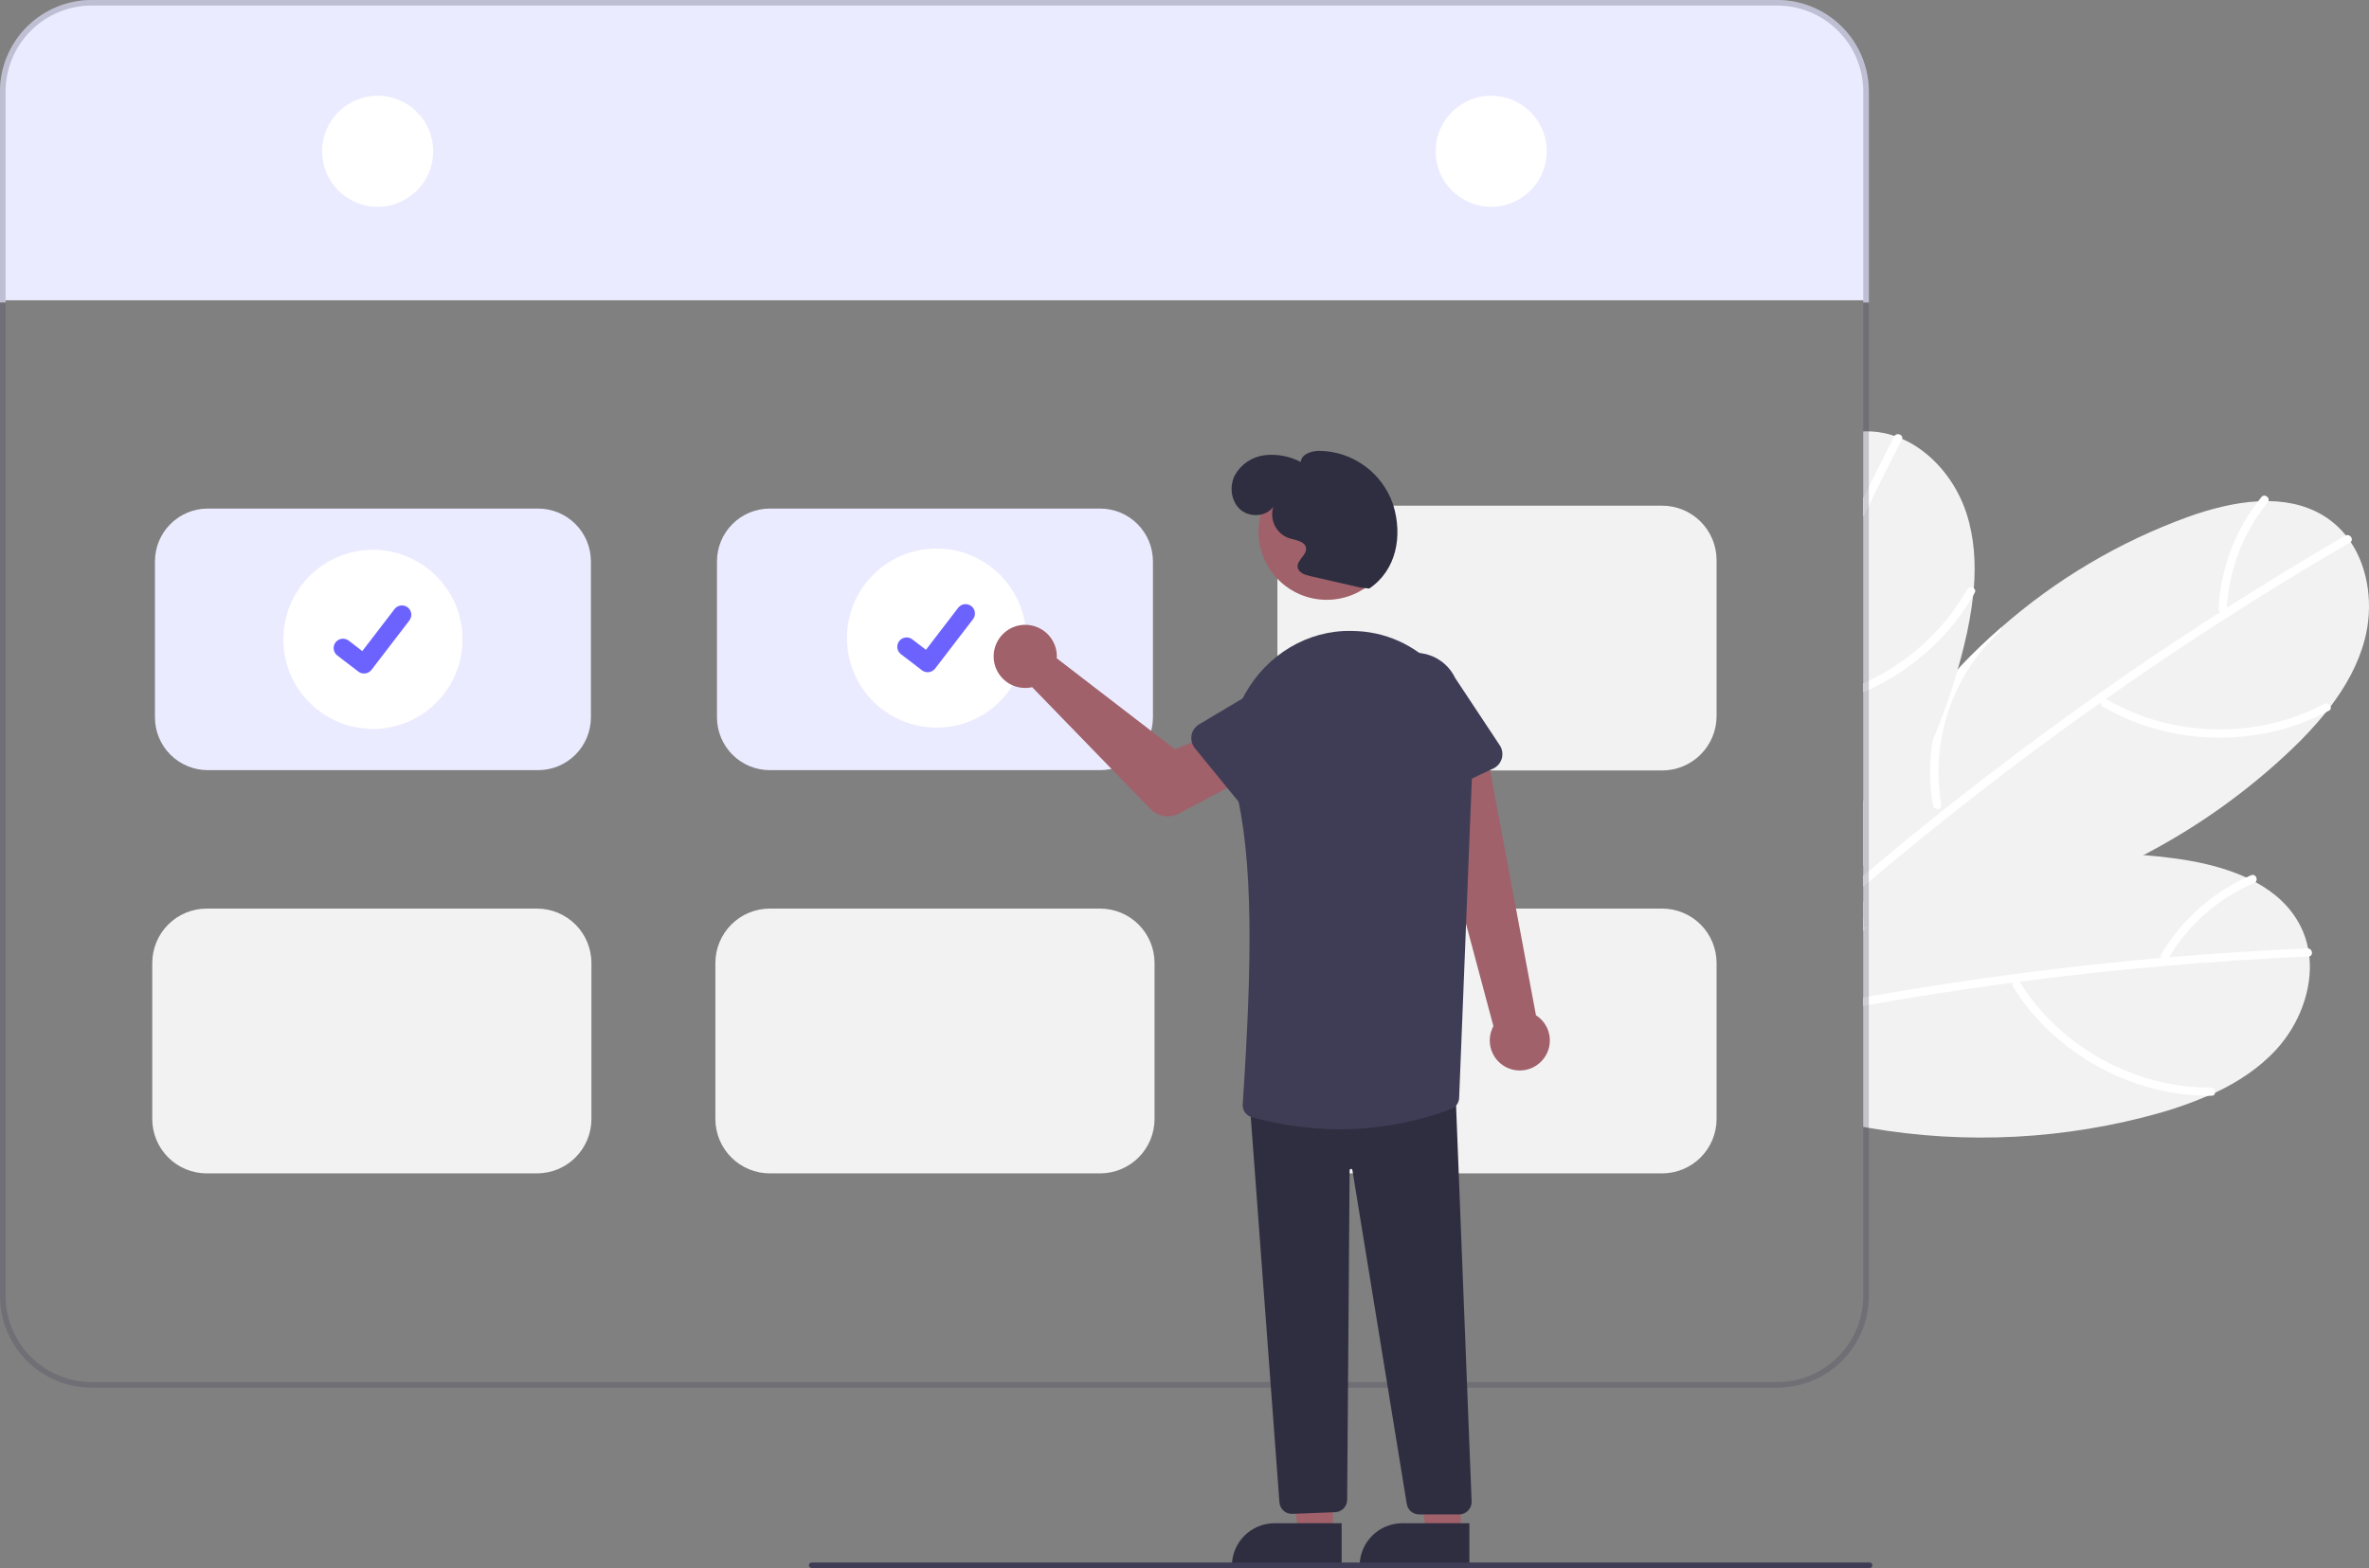 <svg width="287" height="190" viewBox="0 0 287 190" fill="none" xmlns="http://www.w3.org/2000/svg">
<rect x="0" y="0" width="287" height="190" fill="#808080" stroke="none"/>
<g clip-path="url(#clip0_12_2331)">
<path d="M275.781 127.152C273.709 129.415 271.139 131.1 268.35 132.408H268.347C268.084 132.533 267.822 132.654 267.556 132.768H267.553L267.549 132.771L267.546 132.768H267.543L267.543 132.769L267.542 132.77L267.541 132.771L267.539 132.771H267.536L267.533 132.768C267.529 132.771 267.529 132.771 267.526 132.768L267.523 132.771L267.519 132.768H267.516C267.512 132.771 267.512 132.771 267.509 132.768H267.506C265.639 133.575 263.722 134.26 261.766 134.819C250.268 138.08 238.182 138.711 226.406 136.666C226.181 136.625 225.959 136.585 225.733 136.544V109.269C225.955 109.174 226.181 109.08 226.406 108.989C227.876 108.381 229.364 107.821 230.87 107.311C233.037 106.572 235.234 105.937 237.461 105.408C244.726 103.65 252.223 103.044 259.677 103.612C261.033 103.713 262.386 103.859 263.734 104.049C266.557 104.443 269.517 105.129 272.121 106.319H272.125C272.505 106.498 272.878 106.683 273.248 106.881C275.563 108.135 277.514 109.86 278.705 112.224C279.133 113.074 279.441 113.978 279.62 114.911V114.918C279.687 115.241 279.734 115.567 279.771 115.89C280.195 119.872 278.543 124.132 275.781 127.152Z" fill="#F2F2F2"/>
<path d="M279.771 115.89C279.738 115.898 279.704 115.903 279.67 115.903C273.908 116.155 268.153 116.53 262.406 117.026H262.396C262.372 117.03 262.352 117.03 262.328 117.033C256.428 117.544 250.539 118.184 244.663 118.953C244.414 118.987 244.169 119.021 243.923 119.051C239.859 119.592 235.803 120.193 231.755 120.853C229.969 121.146 228.186 121.451 226.406 121.768C226.181 121.808 225.959 121.845 225.733 121.889V120.87C225.959 120.826 226.184 120.789 226.406 120.749C232.334 119.7 238.282 118.784 244.249 118.002C245.75 117.8 247.252 117.609 248.757 117.43C253.104 116.905 257.457 116.453 261.817 116.071C262.137 116.044 262.453 116.018 262.772 115.991C268.353 115.517 273.942 115.157 279.539 114.911C279.566 114.91 279.593 114.912 279.62 114.918C280.158 114.965 280.273 115.772 279.771 115.89Z" fill="white"/>
<path d="M267.804 131.777C260.625 131.83 253.552 128.787 248.474 123.75C247.041 122.324 245.779 120.736 244.712 119.019C244.369 118.47 243.569 119.075 243.908 119.619C247.852 125.941 254.421 130.445 261.663 132.101C263.72 132.567 265.824 132.792 267.933 132.772C268.577 132.767 268.443 131.772 267.804 131.777Z" fill="white"/>
<path d="M237.461 105.408C237.43 105.502 237.375 105.587 237.301 105.654C237.227 105.721 237.137 105.767 237.04 105.788C235.395 106.219 233.805 106.84 232.304 107.638C230.11 108.795 228.119 110.3 226.406 112.093C226.315 112.184 226.228 112.275 226.144 112.369C226.002 112.517 225.868 112.668 225.733 112.823V111.357C225.949 111.128 226.174 110.903 226.406 110.688C227.758 109.393 229.257 108.26 230.87 107.311C233.037 106.571 235.234 105.937 237.461 105.408Z" fill="white"/>
<path d="M272.716 106.054C268.15 108.016 264.329 111.384 261.809 115.667C261.758 115.79 261.758 115.927 261.808 116.05C261.857 116.173 261.954 116.272 262.076 116.324C262.199 116.373 262.336 116.372 262.458 116.322C262.58 116.273 262.679 116.178 262.733 116.058C265.138 112.012 268.766 108.835 273.093 106.984C273.687 106.73 273.311 105.8 272.716 106.054Z" fill="white"/>
<path d="M286.483 77.493C285.702 80.459 284.205 83.146 282.345 85.598L282.342 85.601C282.17 85.83 281.992 86.062 281.807 86.284V86.287C280.515 87.877 279.12 89.382 277.632 90.79C272.281 95.887 266.236 100.204 259.677 103.612C249.36 109 237.827 112.184 226.406 112.366C226.319 112.369 226.231 112.369 226.144 112.369C226.006 112.372 225.868 112.372 225.733 112.372V97.088C225.952 96.671 226.177 96.254 226.406 95.841C229.374 90.502 232.994 85.552 237.182 81.105C237.282 80.994 237.387 80.883 237.491 80.775C239.065 79.114 240.716 77.532 242.443 76.03C249.087 70.191 256.764 65.646 265.08 62.629C267.761 61.668 270.702 60.898 273.561 60.746C273.982 60.723 274.399 60.713 274.819 60.716C277.454 60.753 279.98 61.375 282.136 62.915C282.909 63.47 283.601 64.127 284.195 64.869C284.404 65.128 284.596 65.394 284.781 65.666V65.669C287.008 68.999 287.526 73.535 286.483 77.493Z" fill="#F2F2F2"/>
<path d="M284.781 65.666V65.669C284.756 65.691 284.729 65.71 284.7 65.726C279.721 68.622 274.805 71.623 269.951 74.729C269.945 74.732 269.941 74.735 269.935 74.739C269.915 74.752 269.895 74.765 269.874 74.776C264.885 77.971 259.967 81.273 255.119 84.683C254.917 84.824 254.712 84.969 254.507 85.113C251.159 87.477 247.847 89.892 244.569 92.357C238.379 97.018 232.325 101.851 226.406 106.857C226.181 107.046 225.959 107.237 225.733 107.429V106.121C225.955 105.929 226.181 105.737 226.406 105.549C228.674 103.636 230.961 101.749 233.269 99.889C233.959 99.335 234.652 98.78 235.345 98.231C241.501 93.332 247.795 88.615 254.228 84.081H254.231C255.496 83.19 256.763 82.306 258.032 81.431C261.639 78.949 265.285 76.527 268.973 74.164C269.238 73.992 269.507 73.821 269.776 73.649C274.496 70.636 279.278 67.722 284.121 64.906C284.145 64.891 284.17 64.879 284.195 64.869C284.7 64.667 285.174 65.333 284.781 65.666Z" fill="white"/>
<path d="M281.567 85.293C275.234 88.673 267.557 89.262 260.719 87.16C258.788 86.562 256.932 85.742 255.189 84.717C254.631 84.39 254.203 85.298 254.756 85.622C261.186 89.389 269.097 90.327 276.28 88.431C278.318 87.888 280.286 87.111 282.144 86.113C282.711 85.81 282.131 84.992 281.567 85.293Z" fill="white"/>
<path d="M234.184 97.597C233.871 95.836 233.763 94.046 233.864 92.26C234.091 88.189 235.338 84.24 237.491 80.776C239.067 79.115 240.718 77.533 242.444 76.03C242.46 76.129 242.451 76.229 242.416 76.323C242.381 76.416 242.323 76.499 242.247 76.563C240.991 77.709 239.872 78.996 238.912 80.399C235.485 85.4 234.147 91.541 235.184 97.514C235.201 97.581 235.2 97.652 235.181 97.72C235.163 97.787 235.128 97.848 235.079 97.898C235.007 97.961 234.919 98.003 234.826 98.022C234.732 98.04 234.635 98.034 234.545 98.004C234.455 97.973 234.374 97.92 234.311 97.848C234.247 97.777 234.204 97.69 234.184 97.597Z" fill="white"/>
<path d="M273.964 60.233C270.832 64.09 269.013 68.847 268.772 73.81C268.784 73.942 268.847 74.064 268.949 74.15C269.05 74.236 269.181 74.278 269.314 74.268C269.445 74.254 269.566 74.19 269.651 74.089C269.737 73.988 269.78 73.858 269.772 73.727C270.021 69.028 271.758 64.529 274.73 60.88C275.138 60.38 274.373 59.731 273.964 60.233Z" fill="white"/>
<path d="M239.126 71.282V71.285C239.102 71.574 239.075 71.86 239.045 72.146V72.153C238.811 74.188 238.446 76.205 237.952 78.192C237.716 79.168 237.461 80.136 237.182 81.105C237.148 81.229 237.111 81.353 237.074 81.475V81.478C236.252 84.295 235.27 87.062 234.134 89.767C232.042 94.748 229.453 99.504 226.406 103.965C226.187 104.291 225.962 104.618 225.733 104.94V52.279C225.959 52.265 226.181 52.265 226.406 52.272C226.514 52.272 226.621 52.275 226.729 52.282C227.678 52.332 228.616 52.514 229.515 52.823C229.831 52.928 230.137 53.045 230.44 53.176C234.11 54.784 236.993 58.328 238.244 62.226C239.183 65.145 239.371 68.215 239.126 71.282Z" fill="#F2F2F2"/>
<path d="M230.44 53.176C230.432 53.209 230.419 53.241 230.403 53.271C229.04 55.917 227.708 58.577 226.406 61.251C226.181 61.711 225.955 62.175 225.733 62.636V60.349C225.955 59.892 226.18 59.435 226.406 58.977C227.412 56.94 228.435 54.91 229.474 52.891C229.486 52.867 229.499 52.844 229.515 52.823C229.824 52.379 230.591 52.682 230.44 53.176Z" fill="white"/>
<path d="M239.234 71.823C239.173 71.931 239.112 72.039 239.045 72.146C238.057 73.867 236.882 75.473 235.54 76.935C232.962 79.73 229.859 81.989 226.406 83.583C226.184 83.691 225.959 83.792 225.733 83.886V82.793C225.959 82.692 226.184 82.588 226.406 82.48C231.404 80.097 235.555 76.247 238.305 71.443C238.345 71.375 238.399 71.316 238.463 71.27C238.528 71.224 238.602 71.192 238.679 71.177C238.757 71.162 238.837 71.164 238.914 71.183C238.991 71.201 239.064 71.236 239.126 71.285C239.168 71.314 239.205 71.35 239.233 71.392C239.262 71.435 239.281 71.482 239.291 71.532C239.301 71.582 239.301 71.633 239.291 71.683C239.282 71.734 239.262 71.781 239.234 71.823Z" fill="white"/>
<path d="M226.406 11.097V36.655H225.733V36.383H0.673V36.655H0V11.097C0.003 8.155 1.173 5.334 3.255 3.254C5.336 1.173 8.158 0.003 11.102 0H215.304C218.248 0.003 221.07 1.173 223.151 3.254C225.233 5.334 226.403 8.155 226.406 11.097Z" fill="#EBEBFF"/>
<path d="M215.304 0H11.102C8.158 0.003 5.336 1.173 3.255 3.254C1.173 5.334 0.003 8.155 0 11.097V157.044C0.003 159.987 1.173 162.808 3.255 164.888C5.336 166.969 8.158 168.139 11.102 168.142H215.304C218.248 168.139 221.07 166.969 223.151 164.888C225.233 162.808 226.403 159.987 226.406 157.044V11.097C226.403 8.155 225.233 5.334 223.151 3.254C221.07 1.173 218.248 0.003 215.304 0ZM225.733 157.044C225.73 159.808 224.63 162.458 222.675 164.412C220.72 166.366 218.069 167.465 215.304 167.469H11.102C8.337 167.465 5.686 166.366 3.731 164.412C1.776 162.458 0.676 159.808 0.673 157.044V11.097C0.676 8.334 1.776 5.684 3.731 3.73C5.686 1.776 8.337 0.676 11.102 0.673H215.304C218.069 0.676 220.72 1.776 222.675 3.73C224.63 5.684 225.73 8.334 225.733 11.097V157.044Z" fill="#3F3D56" fill-opacity="0.25"/>
<path d="M45.752 25.053C49.468 25.053 52.48 22.042 52.48 18.328C52.48 14.613 49.468 11.602 45.752 11.602C42.036 11.602 39.024 14.613 39.024 18.328C39.024 22.042 42.036 25.053 45.752 25.053Z" fill="white"/>
<path d="M180.654 25.053C184.37 25.053 187.382 22.042 187.382 18.328C187.382 14.613 184.37 11.602 180.654 11.602C176.938 11.602 173.926 14.613 173.926 18.328C173.926 22.042 176.938 25.053 180.654 25.053Z" fill="white"/>
<path d="M65.192 93.319H25.167C23.471 93.317 21.845 92.643 20.646 91.445C19.447 90.246 18.773 88.621 18.771 86.926V68.016C18.773 66.321 19.447 64.696 20.646 63.498C21.845 62.299 23.471 61.625 25.167 61.623H65.192C66.887 61.625 68.513 62.299 69.712 63.498C70.911 64.696 71.585 66.321 71.588 68.016V86.926C71.585 88.621 70.911 90.246 69.712 91.445C68.513 92.643 66.887 93.317 65.192 93.319Z" fill="#EBEBFF"/>
<path d="M133.281 93.319H93.256C91.56 93.317 89.935 92.643 88.736 91.445C87.537 90.246 86.862 88.621 86.86 86.926V68.016C86.862 66.321 87.537 64.696 88.736 63.498C89.935 62.299 91.56 61.625 93.256 61.623H133.281C134.977 61.625 136.603 62.299 137.802 63.498C139.001 64.696 139.675 66.321 139.677 68.016V86.926C139.675 88.621 139.001 90.246 137.802 91.445C136.603 92.643 134.977 93.317 133.281 93.319Z" fill="#EBEBFF"/>
<path d="M133.281 142.178H93.256C91.509 142.176 89.834 141.482 88.599 140.247C87.364 139.012 86.669 137.338 86.667 135.591V116.681C86.669 114.935 87.364 113.26 88.599 112.025C89.834 110.791 91.509 110.096 93.256 110.094H133.281C135.028 110.096 136.703 110.791 137.939 112.025C139.174 113.26 139.869 114.935 139.871 116.681V135.591C139.869 137.338 139.174 139.012 137.939 140.247C136.703 141.482 135.028 142.176 133.281 142.178Z" fill="#F2F2F2"/>
<path d="M65.061 142.178H25.035C23.288 142.176 21.613 141.482 20.378 140.247C19.143 139.012 18.448 137.338 18.446 135.591V116.681C18.448 114.935 19.143 113.26 20.378 112.025C21.613 110.791 23.288 110.096 25.035 110.094H65.061C66.808 110.096 68.482 110.791 69.718 112.025C70.953 113.26 71.648 114.935 71.65 116.681V135.591C71.648 137.338 70.953 139.012 69.718 140.247C68.482 141.482 66.808 142.176 65.061 142.178Z" fill="#F2F2F2"/>
<path d="M201.371 142.178H161.346C159.599 142.176 157.924 141.482 156.688 140.247C155.453 139.012 154.758 137.338 154.756 135.591V116.681C154.758 114.935 155.453 113.26 156.688 112.025C157.924 110.791 159.599 110.096 161.346 110.094H201.371C203.118 110.096 204.793 110.791 206.028 112.025C207.263 113.26 207.958 114.935 207.96 116.681V135.591C207.958 137.338 207.263 139.012 206.028 140.247C204.793 141.482 203.118 142.176 201.371 142.178Z" fill="#F2F2F2"/>
<path d="M201.371 93.357H161.346C159.599 93.355 157.924 92.661 156.688 91.426C155.453 90.191 154.758 88.517 154.756 86.77V67.86C154.758 66.114 155.453 64.439 156.688 63.204C157.924 61.969 159.599 61.275 161.346 61.273H201.371C203.118 61.275 204.793 61.969 206.028 63.204C207.263 64.439 207.958 66.114 207.96 67.86V86.77C207.958 88.517 207.263 90.191 206.028 91.426C204.793 92.661 203.118 93.355 201.371 93.357Z" fill="#F2F2F2"/>
<path d="M45.179 88.32C51.173 88.32 56.032 83.463 56.032 77.471C56.032 71.479 51.173 66.622 45.179 66.622C39.185 66.622 34.326 71.479 34.326 77.471C34.326 83.463 39.185 88.32 45.179 88.32Z" fill="white"/>
<path d="M44.103 81.609C43.859 81.61 43.621 81.531 43.426 81.385L43.414 81.376L40.863 79.424C40.745 79.333 40.646 79.22 40.571 79.091C40.496 78.963 40.448 78.82 40.428 78.673C40.409 78.525 40.418 78.375 40.457 78.231C40.495 78.088 40.562 77.953 40.652 77.835C40.743 77.717 40.856 77.617 40.985 77.543C41.114 77.469 41.256 77.42 41.404 77.401C41.551 77.381 41.701 77.391 41.845 77.43C41.989 77.468 42.124 77.534 42.242 77.625L43.894 78.891L47.798 73.802C47.889 73.684 48.001 73.585 48.13 73.51C48.259 73.436 48.401 73.388 48.549 73.368C48.696 73.349 48.846 73.358 48.99 73.397C49.134 73.435 49.269 73.502 49.387 73.592L49.362 73.625L49.387 73.593C49.626 73.776 49.781 74.046 49.821 74.344C49.86 74.641 49.78 74.942 49.597 75.181L45.005 81.168C44.899 81.305 44.762 81.417 44.606 81.494C44.449 81.57 44.278 81.61 44.103 81.609Z" fill="#6C63FF"/>
<path d="M113.462 88.164C119.457 88.164 124.316 83.307 124.316 77.315C124.316 71.323 119.457 66.466 113.462 66.466C107.468 66.466 102.609 71.323 102.609 77.315C102.609 83.307 107.468 88.164 113.462 88.164Z" fill="white"/>
<path d="M112.387 81.454C112.142 81.454 111.905 81.375 111.709 81.229L111.697 81.22L109.147 79.268C108.908 79.085 108.752 78.815 108.712 78.517C108.673 78.219 108.754 77.918 108.936 77.68C109.119 77.441 109.389 77.285 109.687 77.246C109.985 77.206 110.286 77.287 110.525 77.469L112.177 78.736L116.081 73.646C116.172 73.528 116.285 73.429 116.414 73.355C116.542 73.28 116.685 73.232 116.832 73.212C116.98 73.193 117.13 73.203 117.273 73.241C117.417 73.28 117.552 73.346 117.67 73.436L117.646 73.469L117.671 73.437C117.909 73.62 118.065 73.89 118.104 74.188C118.143 74.485 118.063 74.787 117.88 75.025L113.288 81.012C113.182 81.15 113.045 81.261 112.889 81.338C112.733 81.415 112.561 81.454 112.387 81.454Z" fill="#6C63FF"/>
<path d="M186.814 128.511C187.171 128.121 187.438 127.658 187.596 127.154C187.754 126.65 187.8 126.117 187.73 125.594C187.66 125.07 187.476 124.569 187.191 124.124C186.906 123.679 186.526 123.302 186.08 123.02L180.021 90.679L172.652 93.41L180.925 124.342C180.5 125.123 180.377 126.033 180.578 126.899C180.779 127.765 181.291 128.527 182.017 129.041C182.743 129.555 183.633 129.785 184.517 129.687C185.401 129.589 186.218 129.171 186.814 128.511Z" fill="#A0616A"/>
<path d="M128.014 79.161C128.033 79.362 128.035 79.564 128.022 79.765L142.35 90.788L146.413 89.121L149.732 94.921L142.826 98.572C142.268 98.867 141.63 98.973 141.006 98.875C140.383 98.776 139.809 98.478 139.369 98.025L125.048 83.266C124.29 83.437 123.497 83.373 122.776 83.083C122.056 82.793 121.44 82.29 121.012 81.642C120.584 80.993 120.363 80.23 120.38 79.454C120.396 78.677 120.649 77.924 121.104 77.294C121.559 76.664 122.195 76.188 122.927 75.928C123.66 75.669 124.454 75.639 125.204 75.841C125.954 76.044 126.625 76.47 127.127 77.063C127.629 77.656 127.939 78.388 128.014 79.161Z" fill="#A0616A"/>
<path d="M161.488 185.914H157.364L155.401 173.375L161.489 173.375L161.488 185.914Z" fill="#A0616A"/>
<path d="M162.54 189.91L149.241 189.91V189.742C149.241 189.062 149.375 188.389 149.635 187.762C149.895 187.134 150.276 186.564 150.757 186.083C151.238 185.603 151.808 185.221 152.436 184.961C153.064 184.701 153.738 184.568 154.417 184.568L162.54 184.568L162.54 189.91Z" fill="#2F2E41"/>
<path d="M176.963 185.914H172.839L170.876 173.375L176.964 173.375L176.963 185.914Z" fill="#A0616A"/>
<path d="M178.015 189.91L164.716 189.91V189.742C164.716 189.062 164.85 188.389 165.11 187.762C165.37 187.134 165.751 186.564 166.232 186.083C166.713 185.603 167.283 185.221 167.911 184.961C168.539 184.701 169.213 184.568 169.892 184.568L178.015 184.568L178.015 189.91Z" fill="#2F2E41"/>
<path d="M156.507 183.435C156.131 183.436 155.768 183.296 155.489 183.042C155.211 182.789 155.037 182.441 155.002 182.066L151.408 133.746L151.578 133.732L176.311 131.7L176.318 131.875L178.284 181.931C178.291 182.135 178.258 182.337 178.185 182.528C178.113 182.718 178.003 182.891 177.861 183.038C177.72 183.184 177.551 183.301 177.363 183.381C177.176 183.46 176.975 183.501 176.771 183.501H171.921C171.559 183.503 171.209 183.374 170.934 183.138C170.659 182.903 170.479 182.576 170.425 182.218L163.839 141.782C163.833 141.74 163.811 141.702 163.778 141.676C163.745 141.649 163.703 141.636 163.661 141.64C163.619 141.643 163.579 141.661 163.551 141.692C163.522 141.723 163.505 141.764 163.505 141.806L163.206 181.731C163.203 182.116 163.053 182.486 162.787 182.765C162.52 183.044 162.157 183.211 161.772 183.231L156.588 183.433C156.561 183.435 156.534 183.435 156.507 183.435Z" fill="#2F2E41"/>
<path d="M160.729 72.679C165.292 72.679 168.991 68.981 168.991 64.42C168.991 59.858 165.292 56.16 160.729 56.16C156.166 56.16 152.466 59.858 152.466 64.42C152.466 68.981 156.166 72.679 160.729 72.679Z" fill="#A0616A"/>
<path d="M162.328 136.828C158.717 136.817 155.123 136.326 151.641 135.367C151.306 135.27 151.015 135.06 150.816 134.773C150.618 134.486 150.525 134.139 150.552 133.791C151.665 117.08 151.926 104.112 149.587 95.139C148.59 91.315 149.043 87.287 150.829 84.089C153.517 79.276 158.457 76.347 163.727 76.448C163.979 76.452 164.233 76.461 164.49 76.475C172.488 76.886 178.72 84.118 178.382 92.597L176.773 133.007C176.768 133.302 176.674 133.589 176.506 133.831C176.337 134.073 176.101 134.259 175.826 134.367C171.511 135.99 166.939 136.823 162.328 136.828Z" fill="#3F3D56"/>
<path d="M150.947 98.242L144.758 90.661C144.582 90.445 144.454 90.194 144.384 89.924C144.314 89.655 144.302 89.374 144.351 89.1C144.399 88.825 144.506 88.565 144.664 88.336C144.822 88.106 145.028 87.914 145.267 87.771L153.651 82.778C154.76 81.883 156.179 81.465 157.596 81.614C159.014 81.764 160.314 82.469 161.212 83.576C162.11 84.682 162.532 86.099 162.386 87.516C162.24 88.933 161.538 90.235 160.433 91.135L153.881 98.323C153.693 98.528 153.463 98.691 153.207 98.8C152.951 98.909 152.674 98.962 152.396 98.954C152.117 98.946 151.844 98.879 151.594 98.756C151.344 98.633 151.123 98.458 150.947 98.242Z" fill="#3F3D56"/>
<path d="M170.417 97.291C170.163 97.177 169.936 97.01 169.752 96.801C169.569 96.591 169.432 96.345 169.353 96.078L166.566 86.761C165.961 85.471 165.893 83.994 166.376 82.654C166.86 81.313 167.855 80.219 169.144 79.611C170.433 79.004 171.911 78.932 173.253 79.411C174.595 79.891 175.692 80.883 176.303 82.171L181.691 90.305C181.845 90.537 181.947 90.799 181.99 91.074C182.033 91.35 182.016 91.631 181.941 91.899C181.866 92.167 181.733 92.415 181.553 92.628C181.373 92.84 181.149 93.011 180.897 93.129L172.031 97.277C171.779 97.396 171.504 97.458 171.225 97.46C170.947 97.463 170.671 97.405 170.417 97.291Z" fill="#3F3D56"/>
<path d="M164.812 71.197L158.687 69.796C158.055 69.651 157.296 69.375 157.209 68.733C157.091 67.871 158.333 67.27 158.218 66.407C158.107 65.571 156.976 65.463 156.169 65.216C155.418 64.953 154.799 64.408 154.443 63.696C154.087 62.984 154.021 62.162 154.261 61.403C153.388 62.632 151.394 62.737 150.262 61.742C149.13 60.745 148.913 58.938 149.593 57.593C149.96 56.931 150.478 56.367 151.105 55.943C151.732 55.52 152.45 55.251 153.201 55.158C154.71 54.987 156.236 55.271 157.582 55.974C157.672 55.021 158.862 54.635 159.819 54.627C161.808 54.65 163.74 55.292 165.346 56.464C166.953 57.636 168.154 59.28 168.782 61.166C169.957 64.95 169.171 69.098 165.884 71.312L164.812 71.197Z" fill="#2F2E41"/>
<path d="M226.503 190H98.329C98.24 190 98.154 189.965 98.091 189.901C98.028 189.838 97.993 189.753 97.993 189.664C97.993 189.574 98.028 189.489 98.091 189.426C98.154 189.363 98.24 189.327 98.329 189.327H226.503C226.592 189.327 226.678 189.363 226.741 189.426C226.804 189.489 226.839 189.574 226.839 189.664C226.839 189.753 226.804 189.838 226.741 189.901C226.678 189.965 226.592 190 226.503 190Z" fill="#3F3D56"/>
</g>
<defs>
<clipPath id="clip0_12_2331">
<rect width="287" height="190" fill="white"/>
</clipPath>
</defs>
</svg>
